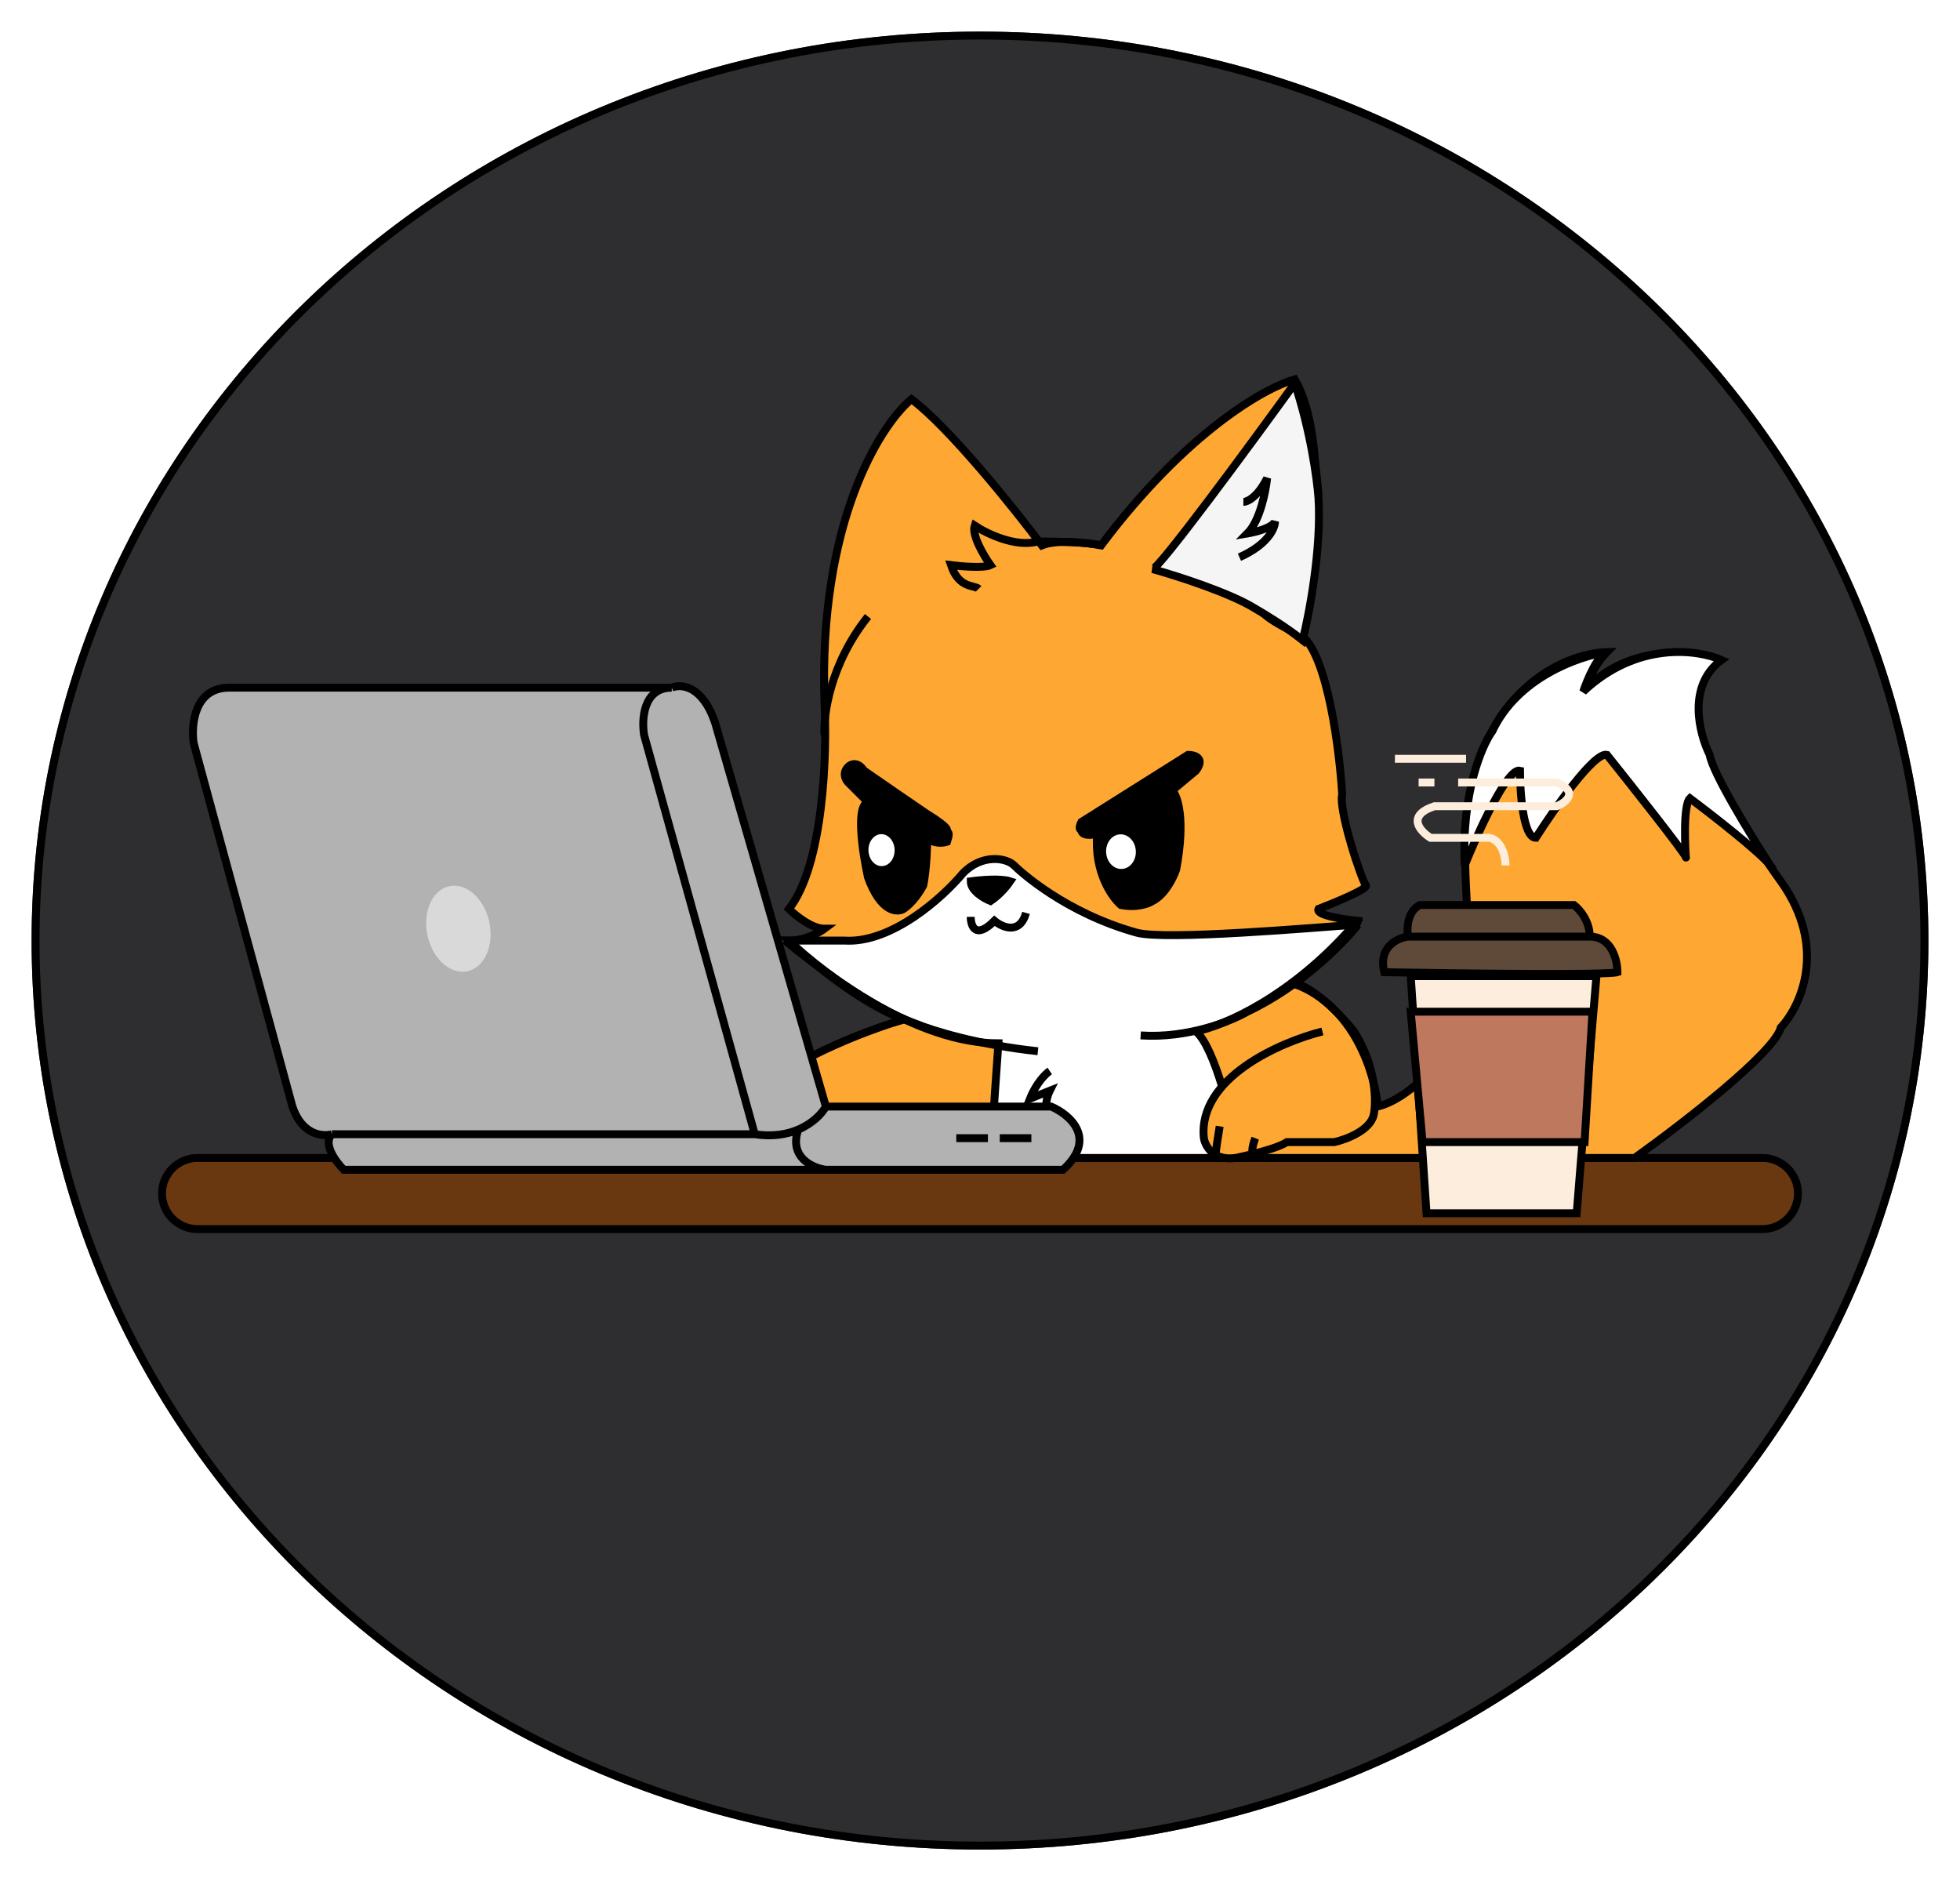 <svg width="248" height="238" viewBox="0 0 248 238" fill="none" xmlns="http://www.w3.org/2000/svg">
<g filter="url(#filter0_bd_7_18)">
<path d="M244 115C244 178.513 190.274 230 124 230C57.726 230 4 178.513 4 115C4 51.487 57.726 0 124 0C190.274 0 244 51.487 244 115Z" fill="#2E2E30"/>
<path d="M243.5 115C243.5 178.217 190.018 229.5 124 229.5C57.982 229.5 4.5 178.217 4.5 115C4.5 51.783 57.982 0.5 124 0.5C190.018 0.5 243.5 51.783 243.5 115Z" stroke="black"/>
</g>
<path d="M20.5 151C20.5 148.515 22.515 146.5 25 146.5H223C225.485 146.5 227.5 148.515 227.5 151C227.5 153.485 225.485 155.5 223 155.5H124H25C22.515 155.5 20.5 153.485 20.5 151Z" fill="#6A3810" stroke="black"/>
<path d="M114.327 129C108.327 126.6 102.161 121.334 99.827 119C101.827 119 103.661 118 104.327 117.5C102.727 117.5 100.661 115.833 99.827 115C104.227 109.4 104.661 95.333 104.327 89C103.527 66.2 111.327 53.833 115.327 50.5C120.127 54.1 128.327 64.333 131.827 69C133.827 68.2 137.66 68.667 139.327 69C150.127 54.6 160.16 49 163.827 48C168.227 55.6 166.327 72.833 164.827 80.5C168.027 83.3 169.494 95 169.827 100.5C169.327 102.5 172.327 111.5 172.827 112C173.227 112.4 168.994 114.167 166.827 115C166.427 115.8 169.994 116.333 171.827 116.5C171.427 118.1 166.327 122.5 163.827 124.5C171.427 127.3 173.994 136 174.327 140C177.527 139.2 180.66 136 181.827 134.5C186.227 128.5 186.327 120.667 185.827 117.5C185.427 112.7 185.327 107.5 185.327 105.5C186.527 87.5 197.827 82.667 203.327 82.5C201.727 84.1 200.994 86.167 200.827 87C206.427 81.4 214.16 82.334 217.327 83.5C213.727 87.1 214.827 92.667 215.827 95C215.827 97 221.827 106.667 225.327 111.5C231.327 119.9 227.827 127.334 225.327 130C224.527 133.2 212.66 142.334 206.827 146.5H125.327V143C123.727 141.4 114.327 143.334 109.827 144.5C103.027 146.1 97.327 145.5 95.327 145C92.527 144.2 92.827 141.334 93.327 140C98.927 134.4 109.661 130.334 114.327 129Z" fill="#FEA833" stroke="black"/>
<path d="M106.827 119C112.827 119.4 119.327 113.5 121.827 110.5C124.22 108 127.327 108.5 128.327 109.5C129.127 110.3 134.827 115.5 143.827 118C147.427 119 166.66 117.333 171.327 117C163.327 126.2 154.66 129.833 151.327 130.5C153.727 132.5 155.994 142 156.827 146.5H125.327C125.727 140.5 126.16 134.333 126.327 132C115.927 132 104.327 123.333 99.827 119H106.827Z" fill="white" stroke="black"/>
<path d="M99.327 119C102.494 121.667 110.227 127.5 115.827 129.5C117.827 130.333 123.727 132.2 131.327 133" stroke="black"/>
<path d="M171.827 117C169.994 119.333 164.627 124.8 157.827 128C155.827 129.167 150.327 131.4 144.327 131" stroke="black"/>
<path d="M152.327 143.5C152.327 139.9 154.994 137 156.327 136L160.327 145.5C159.127 146.3 156.16 146.5 154.827 146.5C152.827 146.5 152.327 144.5 152.327 143.5Z" fill="#FEA833"/>
<path d="M132.827 135.5C132.327 135.833 131.127 137 130.327 139L132.827 138C132.494 138.667 132.027 140.2 132.827 141M167.327 130.5C161.994 131.833 151.527 136.4 152.327 144C152.494 145 153.527 146.9 156.327 146.5C156.893 146.387 157.684 146.212 158.531 146M164.327 124.5C167.127 125.7 170.16 129 171.327 130.5C174.127 134.9 174.16 139.333 173.827 141C173.427 143 170.327 144.167 168.827 144.5H162.827C162.034 145.029 160.179 145.586 158.531 146M158.827 144C158.63 144.5 158.294 145.6 158.531 146" stroke="black"/>
<path d="M154.328 142.5C154.161 143.5 153.828 145.6 153.828 146M98.828 142.5C98.494 143.5 98.028 145.5 98.828 145.5M94.827 141.5C94.661 142.333 94.427 144.1 94.827 144.5" stroke="black"/>
<path d="M192.327 97.5C190.727 97.1 186.994 105.334 185.327 109.5C184.927 100.3 187.494 94.333 188.827 92.5C192.027 85.7 199.827 83 203.327 82.5C202.127 82.9 200.827 86 200.327 87.501C207.127 81.101 214.827 82.167 217.827 83.501C213.427 86.701 214.994 92.833 216.327 95.5C216.71 97.795 221.394 105.462 223.988 109.479C224.167 109.694 224.284 109.871 224.327 110C224.219 109.835 224.106 109.66 223.988 109.479C222.509 107.691 216.801 103.231 213.827 101C212.919 101.908 213.248 107.763 213.316 108.459C213.323 108.477 213.327 108.491 213.327 108.5C213.327 108.546 213.323 108.529 213.316 108.459C213.012 107.703 206.581 99.568 203.327 95.5C201.727 95.1 196.66 102.333 194.327 106C192.727 106 192.327 100.333 192.327 97.5Z" fill="white" stroke="black"/>
<path d="M127.827 111.5C126.627 111.1 123.994 111.333 122.827 111.5C122.827 112.7 124.494 113.667 125.327 114C126.527 113.2 127.494 112 127.827 111.5Z" fill="black" stroke="black"/>
<path d="M122.827 116C122.827 117.167 123.427 118.9 125.827 116.5C126.827 117.333 129.027 118.3 129.827 115.5M104.327 93C104.161 90.5 105.027 84 109.827 78" stroke="black"/>
<path d="M123.827 74.5C123.327 74 121.327 74.5 120.327 71.5C121.66 71.667 124.527 71.9 125.327 71.5C124.494 70.333 122.927 67.7 123.327 66.5C124.827 67.5 128.527 69.3 131.327 68.5C133.327 68.5 137.727 68.6 139.327 69" stroke="black"/>
<path d="M160.327 78C156.727 74.8 149.827 72.333 146.827 71.5C151.327 65.667 161.427 52.9 163.827 48.5C164.494 49.667 166.027 53.3 166.827 62.5C166.327 64 167.327 62 164.827 80.5C163.827 80.057 161.527 78.936 160.327 78Z" fill="black"/>
<path d="M109.327 97.5C108.527 96.3 107.661 96.667 107.327 97C106.527 97.8 106.994 98.667 107.327 99L109.827 101.5C108.227 101.9 109.161 108 109.827 111C111.427 115.4 113.494 115.5 114.327 115C115.527 114.2 116.494 112.667 116.827 112C117.227 110 117.327 107.167 117.327 106C118.127 106.8 119.327 106.667 119.827 106.5C120.327 105 119.827 105.5 119.827 105C119.827 104.6 118.161 103.5 117.327 103C116.127 102.2 111.494 99 109.327 97.5Z" fill="black"/>
<path d="M150.327 95.5L136.827 104C136.427 104.8 136.66 105 136.827 105C136.827 105.8 138.16 105.667 138.827 105.5C138.427 110.3 140.66 113.5 141.827 114.5C143.827 114.9 145.327 114.333 145.827 114C147.427 113.2 148.494 111 148.827 110C150.027 103.6 148.994 100.667 148.327 100L151.327 97.5C152.527 95.9 151.16 95.5 150.327 95.5Z" fill="black"/>
<path d="M155.827 62.5L160.327 57.5C159.827 60 158.527 65.3 157.327 66.5C158.327 66.333 160.327 65.8 160.327 65C160.327 64 159.327 70 157.327 70.5M146.827 71.5C149.827 72.333 156.727 74.8 160.327 78C161.527 78.936 163.827 80.057 164.827 80.5C167.327 62 166.327 64 166.827 62.5C166.027 53.3 164.494 49.667 163.827 48.5C161.427 52.9 151.327 65.667 146.827 71.5ZM107.327 97C107.661 96.667 108.527 96.3 109.327 97.5C111.494 99 116.127 102.2 117.327 103C118.161 103.5 119.827 104.6 119.827 105C119.827 105.5 120.327 105 119.827 106.5C119.327 106.667 118.127 106.8 117.327 106C117.327 107.167 117.227 110 116.827 112C116.494 112.667 115.527 114.2 114.327 115C113.494 115.5 111.427 115.4 109.827 111C109.161 108 108.227 101.9 109.827 101.5L107.327 99C106.994 98.667 106.527 97.8 107.327 97ZM110.327 106.5V108.5C110.494 108.833 111.027 109.5 111.827 109.5C112.16 109.5 112.827 109.3 112.827 108.5V106.5C112.66 106.167 112.227 105.5 111.827 105.5C111.494 105.333 110.727 105.3 110.327 106.5ZM136.827 104L150.327 95.5C151.16 95.5 152.527 95.9 151.327 97.5L148.327 100C148.994 100.667 150.027 103.6 148.827 110C148.494 111 147.427 113.2 145.827 114C145.327 114.333 143.827 114.9 141.827 114.5C140.66 113.5 138.427 110.3 138.827 105.5C138.16 105.667 136.827 105.8 136.827 105C136.66 105 136.427 104.8 136.827 104ZM140.327 106.5C140.619 105.833 141.566 104.8 143.015 106C143.245 106.5 143.566 107.9 143.015 109.5C142.633 110 141.561 110.6 140.327 109C140.222 108.333 140.075 106.9 140.327 106.5Z" stroke="black"/>
<path d="M145.827 72C146.627 72 158.16 56.333 163.827 48.5C165.827 54.5 166.66 60.667 166.827 63C167.227 69.4 165.66 77.667 164.827 81C162.827 79.4 159.994 77.667 158.827 77C155.627 75 148.827 72.833 145.827 72Z" fill="#F5F5F5" stroke="black"/>
<path d="M157.327 63.5C157.827 63.5 159.127 62.9 160.327 60.5C160.16 62.167 159.427 65.9 157.827 67.5C158.827 67.333 160.927 66.8 161.327 66C161.327 66.833 160.427 68.9 156.827 70.5" stroke="black"/>
<ellipse cx="141.837" cy="107.748" rx="1.882" ry="2.192" transform="rotate(-3.416 141.837 107.748)" fill="white"/>
<ellipse cx="111.541" cy="107.558" rx="1.655" ry="2.022" transform="rotate(-1.684 111.541 107.558)" fill="white"/>
<path d="M24.5 94C24.167 91.667 24.6 87 29 87H85C86.167 86.5 88.9 86.7 90.5 91.5L104.5 140H133C135.333 141 138.9 144 134.5 148H104.5H43.5C42.5 147 40.8 144.7 42 143.5C40.833 143.833 38.2 143.6 37 140L24.5 94Z" fill="#B2B2B2"/>
<path d="M85 87H29C24.6 87 24.167 91.667 24.5 94L37 140C38.2 143.6 40.833 143.833 42 143.5M85 87C86.167 86.5 88.9 86.7 90.5 91.5L104.5 140M85 87C81.4 87 81.167 91 81.5 93L95.5 143.5M104.5 140H133C135.333 141 138.9 144 134.5 148H104.5M104.5 140C104.027 140.852 102.866 142.122 101 142.915M42 143.5C40.8 144.7 42.5 147 43.5 148H104.5M42 143.5H95.5M95.5 143.5C97.748 143.846 99.579 143.519 101 142.915M104.5 148C102.833 147.777 99.8 146.447 101 142.915" stroke="black"/>
<path d="M130.5 144H126.5" stroke="black"/>
<path d="M125 144H121" stroke="black"/>
<ellipse cx="58" cy="117.5" rx="4" ry="5.5" transform="rotate(-11.991 58 117.5)" fill="#D9D9D9"/>
<path d="M202 123.5H178.5L180.5 153.5H199.5C199.9 148.3 201.333 131.333 202 123.5Z" fill="#FCEDDD" stroke="black"/>
<path d="M201.5 128H178.5L180 144.5H200.5L201.5 128Z" fill="#BE785E" stroke="black"/>
<path d="M204.656 123C203.456 123.4 184.49 123.167 175.156 123C174.356 119.8 176.823 118.667 178.156 118.5C177.99 117.5 178.056 115.3 179.656 114.5H199.156C199.823 115 201.156 116.5 201.156 118.5C203.956 118.5 204.656 121.5 204.656 123Z" fill="#5F4A39"/>
<path d="M201.156 118.5C203.956 118.5 204.656 121.5 204.656 123C203.456 123.4 184.49 123.167 175.156 123C174.356 119.8 176.823 118.667 178.156 118.5M201.156 118.5H178.156M201.156 118.5C201.156 116.5 199.823 115 199.156 114.5H179.656C178.056 115.3 177.99 117.5 178.156 118.5" stroke="black"/>
<path d="M190.5 109.5C190.5 108.5 190.1 106.4 188.5 106H181C179.667 105.167 177.9 103.2 181.5 102H197C198.167 101.5 199.8 100.2 197 99H184.5" stroke="#FCEDDD"/>
<path d="M181.5 99H179.5" stroke="#FCEDDD"/>
<path d="M176.5 96H185.5" stroke="#FCEDDD"/>
<defs>
<filter id="filter0_bd_7_18" x="0" y="-4" width="248" height="242" filterUnits="userSpaceOnUse" color-interpolation-filters="sRGB">
<feFlood flood-opacity="0" result="BackgroundImageFix"/>
<feGaussianBlur in="BackgroundImageFix" stdDeviation="2"/>
<feComposite in2="SourceAlpha" operator="in" result="effect1_backgroundBlur_7_18"/>
<feColorMatrix in="SourceAlpha" type="matrix" values="0 0 0 0 0 0 0 0 0 0 0 0 0 0 0 0 0 0 127 0" result="hardAlpha"/>
<feOffset dy="4"/>
<feGaussianBlur stdDeviation="2"/>
<feComposite in2="hardAlpha" operator="out"/>
<feColorMatrix type="matrix" values="0 0 0 0 0 0 0 0 0 0 0 0 0 0 0 0 0 0 0.25 0"/>
<feBlend mode="normal" in2="effect1_backgroundBlur_7_18" result="effect2_dropShadow_7_18"/>
<feBlend mode="normal" in="SourceGraphic" in2="effect2_dropShadow_7_18" result="shape"/>
</filter>
</defs>
</svg>
